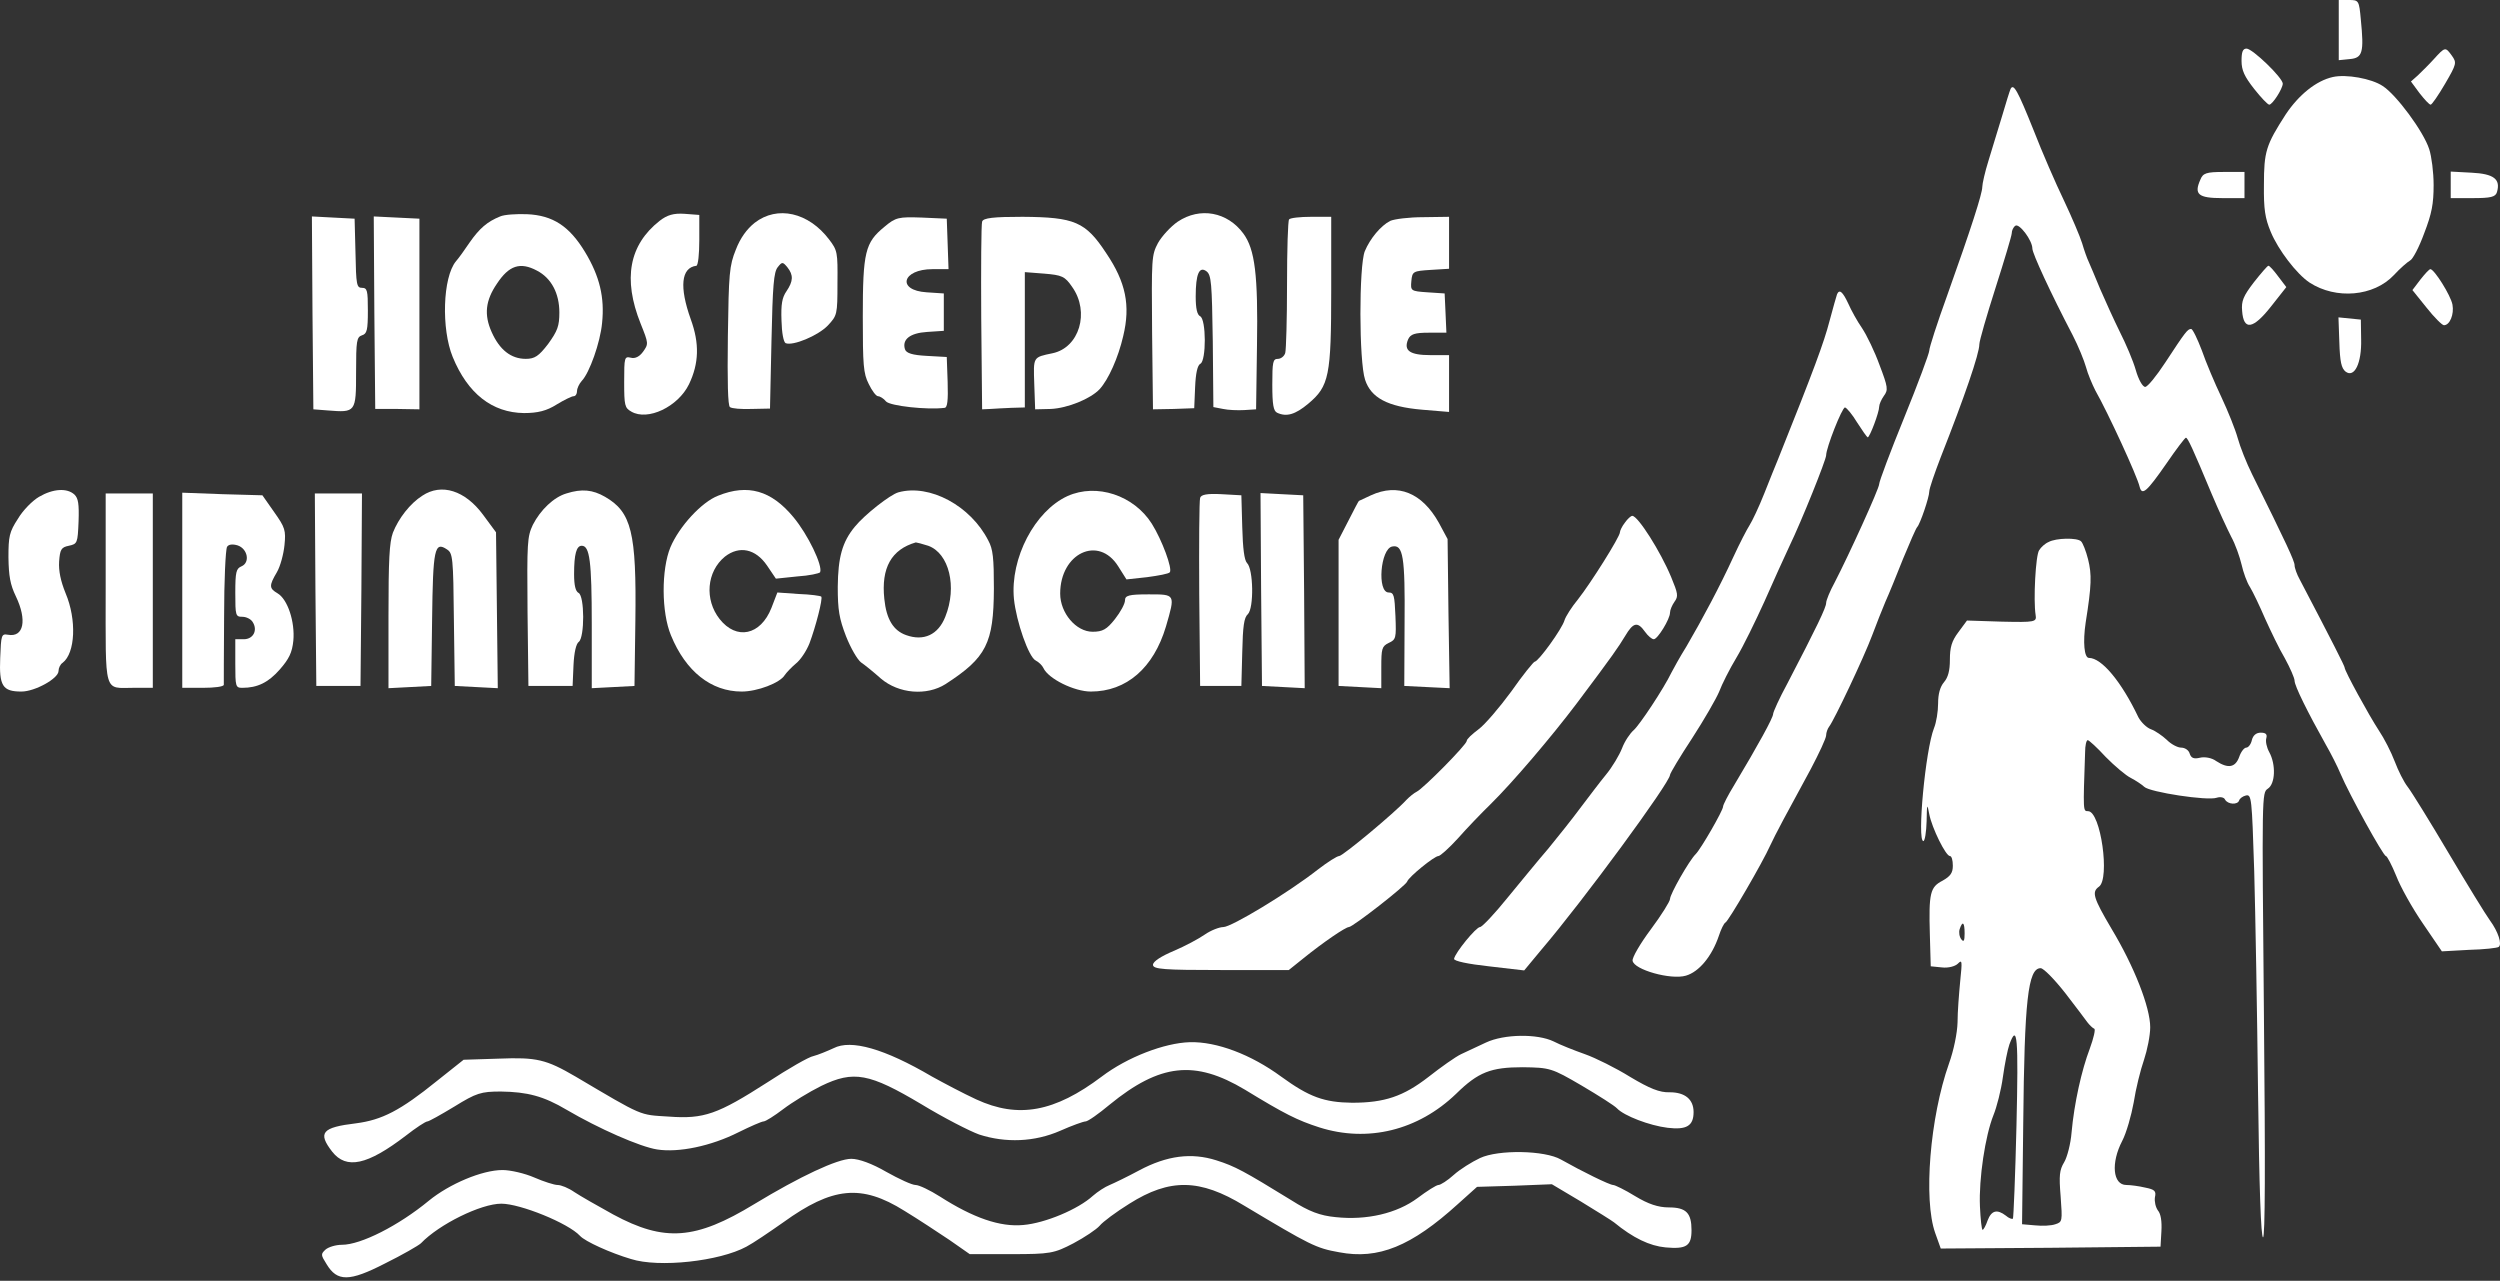 <svg width="203" height="104" viewBox="0 0 203 104" fill="none" xmlns="http://www.w3.org/2000/svg">
<rect x="0" y="0" width="203" height="104" fill="#333333" stroke="none"/>
<path d="M189.907 2.459V4.887L190.816 4.796C191.845 4.705 191.964 4.249 191.701 1.609C191.558 0.03 191.534 -3.09944e-05 190.721 -3.09944e-05H189.907V2.459Z" fill="white"/>
<path d="M182.013 4.948C182.013 5.706 182.252 6.222 183.042 7.224C183.592 7.922 184.142 8.499 184.262 8.499C184.525 8.499 185.338 7.224 185.362 6.799C185.362 6.314 182.898 3.946 182.42 3.946C182.109 3.946 182.013 4.219 182.013 4.948Z" fill="white"/>
<path d="M197.634 4.796C197.227 5.251 196.629 5.828 196.318 6.131L195.768 6.617L196.462 7.558C196.868 8.074 197.251 8.499 197.371 8.499C197.467 8.499 197.993 7.74 198.543 6.799C199.476 5.19 199.5 5.099 199.093 4.523C198.567 3.794 198.543 3.794 197.634 4.796Z" fill="white"/>
<path d="M189.429 6.253C188.065 6.556 186.654 7.71 185.601 9.288C183.999 11.777 183.831 12.293 183.831 15.025C183.807 16.998 183.927 17.727 184.381 18.819C184.979 20.276 186.486 22.249 187.539 22.947C189.692 24.343 192.754 24.07 194.381 22.34C194.883 21.794 195.481 21.278 195.696 21.156C195.912 21.065 196.438 20.064 196.845 18.941C197.467 17.332 197.61 16.543 197.61 15.025C197.61 13.993 197.443 12.688 197.251 12.111C196.797 10.684 194.572 7.679 193.472 6.981C192.563 6.374 190.505 6.01 189.429 6.253Z" fill="white"/>
<path d="M163.258 7.224C163.187 7.376 162.876 8.378 162.565 9.44C162.23 10.502 161.751 12.142 161.464 13.052C161.177 13.963 160.962 14.934 160.962 15.177C160.962 15.723 160.053 18.546 158.115 23.979C157.302 26.226 156.656 28.229 156.656 28.472C156.656 28.684 155.747 31.143 154.623 33.905C153.498 36.667 152.589 39.095 152.589 39.308C152.589 39.672 150.125 45.075 148.977 47.291C148.594 47.989 148.283 48.748 148.283 48.96C148.283 49.325 147.542 50.873 145.126 55.517C144.48 56.7 143.978 57.824 143.978 57.975C143.978 58.279 142.781 60.464 140.82 63.742C140.318 64.562 139.911 65.351 139.911 65.503C139.911 65.807 138.117 68.933 137.686 69.358C137.16 69.874 135.605 72.606 135.605 73C135.605 73.183 134.911 74.306 134.05 75.459C133.189 76.612 132.519 77.766 132.567 78.009C132.663 78.737 135.677 79.587 136.897 79.223C137.949 78.919 139.002 77.675 139.576 75.975C139.743 75.459 139.983 74.973 140.102 74.913C140.341 74.822 143.164 69.965 143.738 68.66C144.145 67.779 145.054 66.08 147.04 62.437C147.709 61.163 148.283 59.948 148.283 59.706C148.283 59.493 148.403 59.159 148.523 59.007C148.929 58.491 151.345 53.392 152.015 51.601C152.35 50.691 152.852 49.446 153.092 48.869C153.355 48.293 154.001 46.714 154.527 45.379C155.077 44.043 155.58 42.89 155.675 42.799C155.914 42.556 156.656 40.37 156.656 39.915C156.656 39.672 157.087 38.428 157.589 37.122C159.527 32.205 160.723 28.715 160.723 27.956C160.723 27.683 161.321 25.618 162.038 23.372C162.756 21.126 163.354 19.123 163.354 18.941C163.354 18.728 163.474 18.455 163.641 18.334C163.952 18.091 165.029 19.517 165.029 20.185C165.029 20.58 166.512 23.797 168.306 27.227C168.76 28.107 169.239 29.291 169.382 29.807C169.526 30.354 169.885 31.203 170.148 31.72C171.153 33.48 173.545 38.67 173.736 39.52C173.928 40.279 174.31 39.945 175.913 37.639C176.702 36.485 177.42 35.544 177.492 35.544C177.635 35.514 178.066 36.455 179.597 40.127C180.147 41.433 180.865 42.981 181.176 43.588C181.511 44.195 181.87 45.227 182.013 45.834C182.157 46.471 182.444 47.291 182.707 47.685C182.946 48.08 183.496 49.233 183.927 50.235C184.381 51.237 185.075 52.694 185.53 53.453C185.96 54.242 186.319 55.061 186.319 55.274C186.319 55.699 187.395 57.854 188.855 60.464C189.261 61.163 189.812 62.255 190.051 62.832C190.745 64.471 193.519 69.51 193.735 69.51C193.83 69.51 194.213 70.238 194.572 71.118C194.907 71.999 195.888 73.759 196.749 75.004L198.28 77.25L200.481 77.128C201.701 77.098 202.801 76.977 202.897 76.886C203.184 76.673 202.849 75.641 202.179 74.731C201.844 74.275 200.337 71.817 198.806 69.237C197.299 66.687 195.792 64.258 195.505 63.894C195.194 63.5 194.739 62.589 194.452 61.83C194.165 61.071 193.591 59.948 193.161 59.311C192.347 58.066 190.386 54.485 190.386 54.212C190.386 54.09 189.453 52.239 186.75 47.078C186.51 46.654 186.319 46.107 186.319 45.895C186.319 45.561 185.673 44.164 182.874 38.519C182.42 37.608 181.893 36.273 181.702 35.574C181.511 34.876 180.913 33.389 180.386 32.266C179.836 31.112 179.119 29.413 178.784 28.441C178.425 27.5 178.042 26.711 177.922 26.711C177.635 26.711 177.468 26.924 175.817 29.443C175.1 30.536 174.382 31.416 174.191 31.416C173.975 31.416 173.64 30.809 173.425 30.05C173.21 29.291 172.612 27.895 172.133 26.954C171.655 25.983 170.937 24.404 170.531 23.463C170.124 22.492 169.717 21.49 169.598 21.247C169.478 21.005 169.239 20.337 169.071 19.76C168.904 19.214 168.234 17.636 167.588 16.27C166.942 14.934 165.818 12.354 165.124 10.563C163.833 7.346 163.498 6.739 163.258 7.224Z" fill="white"/>
<path d="M178.664 14.6C178.138 15.784 178.497 16.087 180.458 16.087H182.252V15.025V13.963H180.578C179.142 13.963 178.879 14.054 178.664 14.6Z" fill="white"/>
<path d="M198.998 15.025V16.087H200.792C202.251 16.087 202.634 15.996 202.753 15.602C203.064 14.539 202.49 14.114 200.696 14.023L198.998 13.932V15.025Z" fill="white"/>
<path d="M40.612 17.575C39.559 18 38.937 18.546 38.148 19.669C37.741 20.276 37.239 20.974 37.023 21.217C35.947 22.522 35.827 26.711 36.76 28.988C37.98 31.962 39.966 33.51 42.549 33.541C43.674 33.541 44.391 33.358 45.205 32.843C45.803 32.478 46.425 32.175 46.568 32.175C46.736 32.175 46.855 31.993 46.855 31.75C46.855 31.537 47.023 31.173 47.238 30.93C47.86 30.293 48.745 27.804 48.889 26.225C49.104 24.161 48.697 22.431 47.501 20.458C46.233 18.364 44.894 17.484 42.789 17.393C41.928 17.362 40.947 17.423 40.612 17.575ZM43.602 21.976C44.774 22.583 45.42 23.828 45.42 25.375C45.42 26.468 45.276 26.863 44.511 27.925C43.745 28.927 43.411 29.139 42.693 29.139C41.497 29.139 40.564 28.411 39.918 26.954C39.296 25.558 39.416 24.404 40.349 23.038C41.329 21.551 42.239 21.247 43.602 21.976Z" fill="white"/>
<path d="M53.553 17.939C51.089 19.881 50.563 22.644 52.022 26.286C52.668 27.895 52.668 27.925 52.214 28.563C51.927 28.957 51.568 29.139 51.233 29.048C50.707 28.927 50.683 28.988 50.683 31.021C50.683 32.934 50.731 33.116 51.257 33.419C52.596 34.208 55.06 33.025 55.946 31.203C56.759 29.504 56.807 27.895 56.089 25.922C55.156 23.311 55.3 21.733 56.544 21.581C56.687 21.551 56.783 20.64 56.783 19.487V17.453L55.587 17.362C54.702 17.302 54.175 17.453 53.553 17.939Z" fill="white"/>
<path d="M61.28 18.091C60.634 18.607 60.108 19.335 59.749 20.276C59.223 21.581 59.175 22.189 59.103 27.288C59.055 31.052 59.103 32.934 59.271 33.055C59.414 33.176 60.204 33.237 61.017 33.207L62.524 33.176L62.644 27.683C62.739 23.16 62.835 22.097 63.146 21.703C63.505 21.247 63.553 21.247 63.935 21.703C64.438 22.34 64.414 22.826 63.864 23.645C63.505 24.161 63.409 24.708 63.457 26.013C63.481 27.045 63.624 27.773 63.792 27.865C64.39 28.107 66.423 27.258 67.213 26.438C67.978 25.618 68.002 25.558 68.002 22.978C68.026 20.489 68.002 20.337 67.332 19.457C65.658 17.241 63.122 16.664 61.28 18.091Z" fill="white"/>
<path d="M95.632 18C95.058 18.394 94.34 19.183 94.029 19.73C93.503 20.732 93.503 20.944 93.55 26.984L93.622 33.237L95.297 33.207L96.971 33.146L97.043 31.446C97.091 30.293 97.234 29.655 97.474 29.534C97.952 29.291 97.952 25.922 97.45 25.679C97.21 25.558 97.091 25.072 97.091 24.07C97.091 22.249 97.378 21.581 97.976 22.037C98.359 22.34 98.407 22.978 98.478 27.713L98.526 33.055L99.316 33.207C99.722 33.298 100.512 33.328 101.038 33.298L101.995 33.237L102.067 28.077C102.162 22.31 101.899 20.246 100.966 18.971C99.674 17.21 97.45 16.786 95.632 18Z" fill="white"/>
<path d="M25.374 25.406L25.445 33.237L26.618 33.328C28.89 33.51 28.914 33.48 28.914 30.232C28.914 27.652 28.962 27.379 29.392 27.227C29.799 27.106 29.871 26.802 29.871 25.224C29.871 23.585 29.823 23.372 29.392 23.372C28.962 23.372 28.914 23.129 28.866 20.549L28.794 17.757L27.048 17.666L25.326 17.575L25.374 25.406Z" fill="white"/>
<path d="M30.397 25.406L30.469 33.207H32.263L34.057 33.237V25.497V17.757L32.191 17.666L30.349 17.575L30.397 25.406Z" fill="white"/>
<path d="M71.806 18.425C70.251 19.699 70.059 20.458 70.059 25.709C70.059 29.655 70.107 30.323 70.538 31.173C70.801 31.72 71.136 32.175 71.303 32.175C71.447 32.175 71.758 32.357 71.949 32.6C72.284 32.964 75.298 33.298 76.71 33.116C76.925 33.085 76.997 32.539 76.949 31.021L76.877 28.988L75.25 28.897C74.102 28.836 73.576 28.684 73.48 28.35C73.241 27.561 73.887 27.045 75.274 26.954L76.638 26.863V25.345V23.828L75.25 23.736C72.786 23.585 73.241 21.855 75.729 21.855H77.021L76.949 19.791L76.877 17.757L74.844 17.666C72.978 17.605 72.739 17.635 71.806 18.425Z" fill="white"/>
<path d="M79.748 18C79.676 18.212 79.652 21.733 79.676 25.801L79.748 33.237L80.418 33.207C80.776 33.176 81.542 33.146 82.14 33.116L83.216 33.085V27.591V22.097L84.795 22.219C86.231 22.34 86.47 22.431 87.068 23.312C88.503 25.345 87.642 28.229 85.465 28.684C83.862 29.018 83.91 28.957 83.982 31.173L84.054 33.237L85.322 33.207C86.685 33.146 88.551 32.387 89.293 31.598C90.01 30.809 90.8 29.048 91.206 27.288C91.804 24.799 91.421 22.917 89.819 20.549C88.144 18 87.259 17.635 83.025 17.605C80.681 17.605 79.82 17.696 79.748 18Z" fill="white"/>
<path d="M104.674 17.818C104.579 17.909 104.507 20.307 104.507 23.099C104.507 25.892 104.435 28.381 104.363 28.654C104.291 28.927 104.004 29.14 103.765 29.14C103.359 29.14 103.311 29.382 103.311 31.234C103.311 32.873 103.406 33.359 103.693 33.51C104.459 33.875 105.177 33.662 106.229 32.782C107.928 31.355 108.095 30.536 108.095 23.524V17.605H106.468C105.559 17.605 104.746 17.696 104.674 17.818Z" fill="white"/>
<path d="M112.879 17.939C112.114 18.334 111.253 19.366 110.822 20.398C110.344 21.581 110.344 29.352 110.846 30.839C111.324 32.296 112.664 33.025 115.463 33.267L117.664 33.45V31.143V28.836H116.157C114.482 28.836 113.956 28.472 114.338 27.561C114.53 27.136 114.865 27.015 116.013 27.015H117.448L117.377 25.406L117.305 23.828L115.917 23.736C114.554 23.645 114.53 23.615 114.602 22.826C114.673 22.037 114.745 22.006 116.18 21.915L117.664 21.824V19.73V17.605L115.582 17.635C114.41 17.635 113.214 17.787 112.879 17.939Z" fill="white"/>
<path d="M183.018 22.917C182.157 24.04 181.989 24.435 182.061 25.254C182.18 26.863 182.946 26.741 184.405 24.89L185.649 23.312L184.979 22.431C184.621 21.946 184.262 21.551 184.19 21.581C184.118 21.581 183.592 22.189 183.018 22.917Z" fill="white"/>
<path d="M196.534 22.704L195.888 23.554L197.036 24.981C197.658 25.77 198.304 26.408 198.447 26.408C198.926 26.408 199.285 25.527 199.141 24.738C198.998 23.979 197.658 21.855 197.347 21.855C197.251 21.855 196.892 22.249 196.534 22.704Z" fill="white"/>
<path d="M149.169 23.888C149.121 24.04 148.834 25.011 148.547 26.104C148.116 27.773 147.303 29.989 144.384 37.274C144.193 37.73 143.69 38.974 143.26 40.067C142.829 41.159 142.279 42.313 142.064 42.647C141.849 42.981 141.25 44.134 140.748 45.227C139.648 47.625 138.236 50.266 136.945 52.481C136.394 53.362 135.868 54.333 135.725 54.606C135.079 55.942 133.141 58.856 132.663 59.281C132.352 59.554 131.921 60.191 131.706 60.768C131.49 61.314 130.916 62.285 130.414 62.893C129.912 63.5 128.979 64.744 128.309 65.624C127.663 66.505 126.491 67.962 125.725 68.903C124.936 69.813 123.453 71.634 122.4 72.909C121.348 74.215 120.343 75.277 120.175 75.277C119.864 75.277 118.166 77.341 118.07 77.857C118.046 78.039 119.219 78.282 120.893 78.464L123.764 78.798L125.175 77.098C128.572 73.122 135.605 63.53 135.605 62.923C135.605 62.801 136.418 61.436 137.399 59.948C138.38 58.431 139.361 56.731 139.6 56.154C139.815 55.577 140.437 54.333 140.987 53.422C141.538 52.512 142.542 50.448 143.26 48.869C143.954 47.291 144.887 45.227 145.317 44.316C146.298 42.282 148.283 37.335 148.283 36.971C148.283 36.364 149.575 33.085 149.814 33.085C149.958 33.116 150.412 33.662 150.795 34.3C151.202 34.937 151.585 35.483 151.656 35.514C151.824 35.514 152.589 33.48 152.589 33.025C152.589 32.843 152.757 32.448 152.972 32.144C153.331 31.659 153.307 31.446 152.613 29.625C152.231 28.563 151.585 27.227 151.202 26.65C150.819 26.104 150.317 25.194 150.078 24.647C149.623 23.676 149.36 23.463 149.169 23.888Z" fill="white"/>
<path d="M189.955 27.804C190.003 29.382 190.123 29.898 190.457 30.172C191.175 30.718 191.773 29.504 191.725 27.561L191.701 25.952L190.792 25.861L189.883 25.77L189.955 27.804Z" fill="white"/>
<path d="M3.174 40.34C2.648 40.644 1.859 41.433 1.452 42.131C0.758 43.193 0.686 43.557 0.686 45.257C0.71 46.775 0.83 47.473 1.284 48.414C2.217 50.357 1.93 51.783 0.639 51.54C0.112 51.449 0.088 51.571 0.017 53.422C-0.079 55.699 0.208 56.154 1.739 56.154C2.839 56.154 4.753 55.092 4.753 54.485C4.753 54.242 4.897 53.938 5.088 53.817C6.117 53.028 6.236 50.326 5.327 48.171C4.92 47.169 4.753 46.35 4.801 45.591C4.873 44.62 4.968 44.438 5.59 44.316C6.284 44.164 6.308 44.104 6.38 42.343C6.428 40.917 6.356 40.461 6.045 40.158C5.447 39.611 4.322 39.672 3.174 40.34Z" fill="white"/>
<path d="M34.296 40.249C33.292 40.886 32.359 42.1 31.904 43.254C31.617 44.043 31.545 45.439 31.545 50.053V55.881L33.292 55.79L35.014 55.699L35.086 50.357C35.158 44.559 35.277 43.922 36.306 44.62C36.76 44.923 36.808 45.257 36.856 50.326L36.928 55.699L38.674 55.79L40.42 55.881L40.349 49.567L40.277 43.224L39.224 41.797C37.765 39.824 35.851 39.217 34.296 40.249Z" fill="white"/>
<path d="M45.994 40.067C44.965 40.37 43.889 41.402 43.267 42.616C42.812 43.588 42.789 44.013 42.836 49.689L42.908 55.699H44.702H46.496L46.568 54.029C46.616 52.967 46.783 52.269 46.999 52.117C47.477 51.753 47.477 48.384 46.975 48.141C46.736 48.019 46.616 47.534 46.616 46.623C46.616 44.984 46.807 44.316 47.238 44.316C47.884 44.316 48.051 45.561 48.051 50.69V55.881L49.798 55.79L51.52 55.699L51.592 50.387C51.688 43.224 51.281 41.584 49.128 40.34C48.123 39.763 47.238 39.672 45.994 40.067Z" fill="white"/>
<path d="M58.314 40.249C56.974 40.765 55.156 42.738 54.438 44.438C53.697 46.228 53.697 49.719 54.486 51.601C55.682 54.515 57.74 56.154 60.228 56.154C61.495 56.154 63.337 55.456 63.72 54.819C63.864 54.606 64.27 54.181 64.629 53.878C65.012 53.574 65.49 52.846 65.73 52.239C66.232 50.903 66.83 48.596 66.686 48.444C66.639 48.384 65.801 48.262 64.844 48.232L63.122 48.11L62.644 49.355C61.759 51.601 59.797 51.996 58.434 50.266C57.19 48.687 57.381 46.411 58.864 45.197C60.036 44.286 61.352 44.559 62.285 45.925L63.002 46.987L64.749 46.805C65.706 46.745 66.519 46.562 66.591 46.471C66.83 45.955 65.61 43.406 64.414 41.979C62.62 39.824 60.73 39.278 58.314 40.249Z" fill="white"/>
<path d="M72.954 39.976C72.284 40.158 70.203 41.797 69.413 42.768C68.385 44.013 68.05 45.257 68.026 47.655C68.026 49.537 68.146 50.235 68.696 51.662C69.079 52.633 69.629 53.574 69.916 53.786C70.227 53.999 70.945 54.576 71.519 55.092C72.978 56.336 75.25 56.518 76.781 55.547C80.106 53.392 80.681 52.239 80.704 47.807C80.704 45.318 80.633 44.589 80.25 43.891C78.815 41.068 75.49 39.278 72.954 39.976ZM75.37 44.316C77.068 44.923 77.738 47.655 76.757 50.083C76.183 51.54 75.011 52.087 73.576 51.571C72.547 51.206 71.973 50.296 71.806 48.626C71.543 46.107 72.38 44.62 74.365 44.043C74.437 44.043 74.891 44.164 75.37 44.316Z" fill="white"/>
<path d="M86.685 40.279C84.03 41.493 82.02 45.318 82.331 48.626C82.523 50.478 83.527 53.362 84.101 53.635C84.341 53.756 84.628 54.029 84.723 54.242C85.13 55.122 87.235 56.154 88.575 56.154C91.469 56.154 93.67 54.242 94.675 50.873C95.44 48.232 95.464 48.262 93.263 48.262C91.661 48.262 91.35 48.353 91.35 48.748C91.35 49.021 90.991 49.689 90.536 50.266C89.867 51.115 89.532 51.298 88.718 51.298C87.379 51.298 86.087 49.78 86.087 48.202C86.087 44.923 89.197 43.436 90.799 45.986L91.469 47.048L93.144 46.866C94.053 46.745 94.89 46.593 94.986 46.471C95.225 46.198 94.364 43.861 93.527 42.525C92.067 40.218 89.053 39.217 86.685 40.279Z" fill="white"/>
<path d="M111.324 40.218C110.798 40.461 110.344 40.674 110.344 40.674C110.32 40.674 109.937 41.402 109.506 42.252L108.693 43.831V49.78V55.699L110.439 55.79L112.162 55.881V54.181C112.162 52.663 112.209 52.481 112.76 52.208C113.358 51.935 113.382 51.813 113.31 50.023C113.238 48.353 113.19 48.11 112.76 48.11C111.803 48.11 112.09 44.559 113.047 44.377C113.932 44.195 114.099 45.166 114.051 50.63L114.028 55.699L115.87 55.79L117.711 55.881L117.616 49.81L117.544 43.77L116.826 42.434C115.463 40.006 113.501 39.217 111.324 40.218Z" fill="white"/>
<path d="M8.581 47.776C8.581 56.549 8.389 55.85 10.877 55.85H12.408V47.959V40.067H10.494H8.581V47.776Z" fill="white"/>
<path d="M14.8 47.928V55.851H16.475C17.408 55.851 18.149 55.76 18.173 55.608C18.173 55.486 18.173 52.997 18.197 50.083C18.197 47.169 18.317 44.62 18.436 44.407C18.556 44.195 18.891 44.164 19.297 44.286C20.111 44.559 20.326 45.682 19.608 45.986C19.178 46.168 19.106 46.441 19.106 48.141C19.106 49.992 19.13 50.083 19.68 50.083C19.991 50.083 20.374 50.266 20.517 50.508C20.948 51.176 20.565 51.905 19.8 51.905H19.106V53.878C19.106 55.76 19.13 55.851 19.68 55.851C20.9 55.851 21.785 55.426 22.718 54.363C23.46 53.513 23.723 52.997 23.819 52.026C23.962 50.508 23.364 48.657 22.527 48.171C21.857 47.776 21.833 47.564 22.479 46.471C22.766 45.986 23.029 44.984 23.101 44.255C23.221 43.072 23.149 42.829 22.264 41.584L21.307 40.218L18.053 40.127L14.8 40.006V47.928Z" fill="white"/>
<path d="M25.613 47.868L25.685 55.699H27.479H29.273L29.345 47.868L29.392 40.067H27.479H25.565L25.613 47.868Z" fill="white"/>
<path d="M97.45 40.431C97.378 40.643 97.354 44.195 97.378 48.262L97.45 55.699H99.124H100.799L100.871 52.967C100.918 50.842 101.014 50.144 101.325 49.871C101.827 49.385 101.78 46.198 101.253 45.712C101.038 45.47 100.918 44.559 100.871 42.798L100.799 40.218L99.172 40.127C98.024 40.067 97.522 40.158 97.45 40.431Z" fill="white"/>
<path d="M102.402 47.868L102.473 55.699L104.22 55.79L105.942 55.881L105.894 48.05L105.822 40.218L104.076 40.127L102.354 40.036L102.402 47.868Z" fill="white"/>
<path d="M131.945 42.434C131.706 42.738 131.538 43.102 131.538 43.224C131.538 43.588 129.17 47.352 128.141 48.657C127.615 49.294 127.137 50.053 127.041 50.357C126.85 51.055 124.912 53.726 124.625 53.726C124.529 53.726 123.644 54.819 122.711 56.154C121.754 57.459 120.558 58.856 120.056 59.22C119.53 59.614 119.099 60.009 119.099 60.161C119.099 60.464 115.559 64.046 115.032 64.289C114.841 64.38 114.458 64.683 114.195 64.957C113.262 65.989 109.028 69.51 108.741 69.51C108.573 69.51 107.808 69.995 107.018 70.602C104.578 72.515 99.986 75.277 99.34 75.277C99.005 75.277 98.311 75.55 97.832 75.884C97.354 76.218 96.23 76.825 95.297 77.219C94.292 77.644 93.622 78.069 93.622 78.343C93.622 78.707 94.555 78.767 99.124 78.767H104.65L105.822 77.827C107.473 76.491 109.267 75.277 109.53 75.277C109.841 75.277 114.171 71.908 114.267 71.574C114.386 71.21 116.468 69.51 116.802 69.51C116.946 69.51 117.688 68.842 118.405 68.053C119.099 67.263 120.295 66.019 121.013 65.321C122.807 63.56 126.012 59.797 128.046 57.095C131.012 53.149 131.395 52.572 131.969 51.631C132.615 50.539 132.974 50.448 133.572 51.297C133.811 51.631 134.122 51.905 134.289 51.905C134.6 51.905 135.605 50.266 135.605 49.749C135.605 49.537 135.772 49.142 135.964 48.869C136.299 48.414 136.251 48.202 135.701 46.866C134.816 44.741 132.997 41.888 132.543 41.888C132.423 41.888 132.16 42.131 131.945 42.434Z" fill="white"/>
<path d="M166.344 44.013C166.057 44.134 165.722 44.438 165.579 44.68C165.292 45.075 165.1 48.748 165.292 49.932C165.387 50.508 165.268 50.539 162.541 50.478L159.718 50.387L159.024 51.328C158.474 52.056 158.331 52.572 158.331 53.574C158.331 54.454 158.187 55.001 157.852 55.395C157.541 55.76 157.374 56.336 157.374 57.125C157.374 57.763 157.23 58.673 157.039 59.129C156.345 60.889 155.651 68.296 156.178 68.296C156.297 68.296 156.417 67.567 156.441 66.687C156.465 65.26 156.489 65.2 156.656 66.11C156.871 67.233 157.996 69.51 158.331 69.51C158.474 69.51 158.57 69.844 158.57 70.299C158.57 70.876 158.378 71.149 157.733 71.513C156.728 72.029 156.608 72.515 156.704 75.884L156.776 78.464L157.685 78.555C158.211 78.616 158.761 78.464 158.976 78.251C159.335 77.887 159.335 78.039 159.168 79.678C159.072 80.68 158.953 82.167 158.953 83.017C158.929 83.897 158.642 85.293 158.259 86.356C156.704 90.757 156.178 97.405 157.134 100.106L157.589 101.381L166.512 101.32L175.435 101.229L175.506 99.985C175.554 99.165 175.459 98.558 175.219 98.285C175.028 98.012 174.932 97.556 174.98 97.222C175.1 96.707 174.956 96.585 174.191 96.433C173.688 96.312 172.995 96.221 172.66 96.221C171.559 96.221 171.392 94.43 172.325 92.639C172.66 92.002 173.066 90.575 173.258 89.513C173.425 88.42 173.808 86.872 174.095 86.052C174.358 85.263 174.597 84.079 174.597 83.412C174.597 81.803 173.306 78.494 171.464 75.429C169.957 72.879 169.837 72.424 170.435 71.999C171.344 71.361 170.579 65.867 169.55 65.867C169.143 65.867 169.143 65.928 169.311 61.071C169.311 60.555 169.406 60.1 169.526 60.1C169.622 60.1 170.291 60.707 170.985 61.466C171.703 62.194 172.636 62.984 173.019 63.166C173.425 63.378 173.928 63.712 174.119 63.894C174.55 64.319 179.262 65.048 180.004 64.775C180.291 64.683 180.602 64.744 180.673 64.926C180.889 65.321 181.702 65.382 181.822 64.987C181.87 64.835 182.109 64.653 182.372 64.592C182.826 64.501 182.85 64.744 183.042 70.724C183.137 74.154 183.281 82.228 183.353 88.693C183.448 96.524 183.592 100.47 183.759 100.47C183.927 100.47 183.951 94.825 183.831 82.44C183.664 64.441 183.664 64.38 184.142 64.046C184.764 63.651 184.812 62.073 184.262 61.071C184.046 60.677 183.951 60.191 184.023 59.948C184.118 59.614 183.975 59.493 183.568 59.493C183.209 59.493 182.946 59.706 182.85 60.1C182.779 60.434 182.563 60.707 182.396 60.707C182.228 60.707 181.965 61.041 181.822 61.466C181.511 62.316 180.937 62.437 179.956 61.8C179.597 61.527 178.999 61.436 178.64 61.527C178.138 61.648 177.922 61.557 177.803 61.193C177.731 60.92 177.42 60.707 177.109 60.707C176.822 60.707 176.296 60.434 175.937 60.07C175.578 59.736 175.004 59.341 174.669 59.22C174.31 59.098 173.856 58.643 173.64 58.248C172.253 55.334 170.65 53.422 169.622 53.422C169.239 53.422 169.119 52.147 169.358 50.539C169.837 47.534 169.861 46.653 169.55 45.409C169.382 44.741 169.119 44.073 168.976 43.952C168.665 43.648 166.942 43.679 166.344 44.013ZM159.527 75.793C159.527 76.4 159.455 76.521 159.264 76.278C159.096 76.066 159.048 75.702 159.12 75.459C159.359 74.731 159.527 74.882 159.527 75.793ZM167.684 80.619C168.521 81.712 169.358 82.805 169.502 83.017C169.669 83.23 169.909 83.472 170.052 83.533C170.172 83.563 170.004 84.292 169.693 85.142C169.024 86.902 168.426 89.573 168.21 91.971C168.138 92.882 167.851 93.975 167.612 94.369C167.229 95.007 167.182 95.432 167.325 97.162C167.469 99.165 167.469 99.226 166.895 99.408C166.56 99.529 165.842 99.56 165.244 99.499L164.191 99.408L164.287 91.213C164.383 81.257 164.67 78.616 165.698 78.616C165.938 78.616 166.823 79.526 167.684 80.619ZM163.737 91.425C163.641 95.492 163.498 98.862 163.45 98.953C163.378 99.013 163.115 98.922 162.876 98.71C162.158 98.163 161.704 98.285 161.393 99.104C161.249 99.529 161.058 99.863 160.986 99.863C160.914 99.863 160.818 99.013 160.771 97.951C160.675 95.705 161.201 92.214 161.871 90.545C162.134 89.907 162.493 88.511 162.636 87.449C162.78 86.417 163.019 85.203 163.163 84.808C163.809 83.047 163.904 84.201 163.737 91.425Z" fill="white"/>
<path d="M120.654 84.656C120.008 84.96 119.099 85.385 118.644 85.597C118.19 85.81 116.994 86.659 115.989 87.449C113.956 89.027 112.425 89.543 109.793 89.543C107.521 89.513 106.325 89.088 104.028 87.418C101.588 85.627 98.789 84.565 96.612 84.626C94.555 84.686 91.541 85.84 89.46 87.418C85.632 90.302 82.69 90.848 79.269 89.27C78.217 88.784 76.614 87.934 75.681 87.418C71.806 85.142 69.103 84.383 67.691 85.111C67.165 85.354 66.423 85.658 66.064 85.749C65.682 85.81 64.007 86.781 62.333 87.874C58.266 90.484 57.166 90.879 54.295 90.666C51.879 90.514 52.285 90.697 46.736 87.418C44.343 86.022 43.578 85.84 40.516 85.961L37.645 86.052L35.468 87.782C32.502 90.18 31.019 90.939 28.914 91.213C26.139 91.546 25.78 91.971 26.976 93.519C28.125 94.976 29.823 94.612 32.957 92.214C33.77 91.577 34.559 91.061 34.703 91.061C34.823 91.061 35.803 90.514 36.904 89.847C38.674 88.754 39.057 88.632 40.66 88.632C42.812 88.663 44.128 88.997 46.018 90.12C48.602 91.637 51.974 93.125 53.362 93.337C55.108 93.61 57.74 93.064 59.964 91.941C60.945 91.455 61.854 91.061 61.998 91.061C62.165 91.061 62.883 90.605 63.6 90.059C64.318 89.513 65.706 88.663 66.686 88.177C69.318 86.902 70.586 87.145 74.82 89.665C76.614 90.757 78.743 91.85 79.508 92.123C81.661 92.821 84.006 92.73 86.087 91.82C87.044 91.395 87.977 91.061 88.144 91.061C88.335 91.061 89.197 90.454 90.106 89.695C94.196 86.356 97.019 86.052 101.086 88.481C104.315 90.454 105.344 90.97 107.138 91.546C111.061 92.791 115.152 91.789 118.238 88.815C120.032 87.054 121.06 86.659 123.644 86.659C125.845 86.69 125.988 86.72 128.428 88.147C129.816 88.966 131.108 89.786 131.299 89.998C131.873 90.605 133.93 91.395 135.414 91.577C136.944 91.759 137.519 91.425 137.519 90.302C137.519 89.27 136.825 88.693 135.581 88.693C134.768 88.724 133.954 88.39 132.375 87.449C131.203 86.72 129.553 85.901 128.691 85.597C127.83 85.293 126.682 84.838 126.156 84.565C124.84 83.928 122.137 83.958 120.654 84.656Z" fill="white"/>
<path d="M120.175 94.035C119.53 94.339 118.549 94.946 118.046 95.401C117.544 95.857 116.97 96.221 116.802 96.221C116.635 96.221 115.87 96.707 115.104 97.283C113.43 98.528 110.966 99.104 108.454 98.831C107.186 98.71 106.301 98.376 104.866 97.465C101.014 95.098 100.296 94.703 98.766 94.218C96.756 93.58 94.771 93.823 92.498 95.037C91.541 95.553 90.465 96.069 90.106 96.221C89.723 96.373 89.125 96.767 88.742 97.101C87.546 98.194 84.867 99.317 83.097 99.469C81.207 99.651 79.03 98.892 76.327 97.162C75.514 96.646 74.629 96.221 74.341 96.221C74.054 96.221 73.002 95.735 71.973 95.158C70.825 94.491 69.748 94.096 69.126 94.096C68.002 94.096 64.964 95.523 61.256 97.769C56.472 100.683 53.96 100.865 49.798 98.619C48.53 97.921 47.094 97.101 46.64 96.797C46.162 96.464 45.563 96.221 45.276 96.221C45.013 96.221 44.152 95.948 43.387 95.614C42.621 95.28 41.449 95.007 40.803 95.007C39.153 95.007 36.497 96.13 34.823 97.496C32.359 99.529 29.297 101.077 27.766 101.077C27.263 101.077 26.665 101.26 26.426 101.472C26.043 101.836 26.043 101.897 26.522 102.656C27.383 104.082 28.364 104.082 31.258 102.595C32.67 101.897 33.985 101.138 34.177 100.956C35.66 99.408 39.057 97.739 40.707 97.739C42.238 97.739 46.138 99.317 47.094 100.349C47.501 100.804 49.582 101.745 51.233 102.231C53.506 102.959 58.433 102.413 60.61 101.229C61.137 100.956 62.476 100.045 63.6 99.256C67.596 96.373 69.94 96.13 73.432 98.315C74.533 98.983 76.183 100.076 77.092 100.683L78.743 101.836H82.116C85.297 101.836 85.585 101.776 87.163 100.956C88.073 100.47 89.029 99.833 89.293 99.529C89.532 99.226 90.632 98.406 91.709 97.739C94.986 95.674 97.426 95.705 101.014 97.89C106.397 101.108 106.851 101.351 108.741 101.684C111.922 102.292 114.602 101.199 118.381 97.769L119.936 96.373L122.974 96.281L126.012 96.16L128.357 97.556C129.648 98.346 130.868 99.104 131.06 99.256C132.615 100.531 133.954 101.168 135.246 101.29C136.945 101.442 137.351 101.168 137.351 99.894C137.351 98.497 136.921 98.042 135.509 98.042C134.648 98.042 133.835 97.769 132.782 97.131C131.945 96.615 131.132 96.221 130.988 96.221C130.701 96.221 128.476 95.128 126.754 94.157C125.438 93.398 121.659 93.337 120.175 94.035Z" fill="white"/>
</svg>
